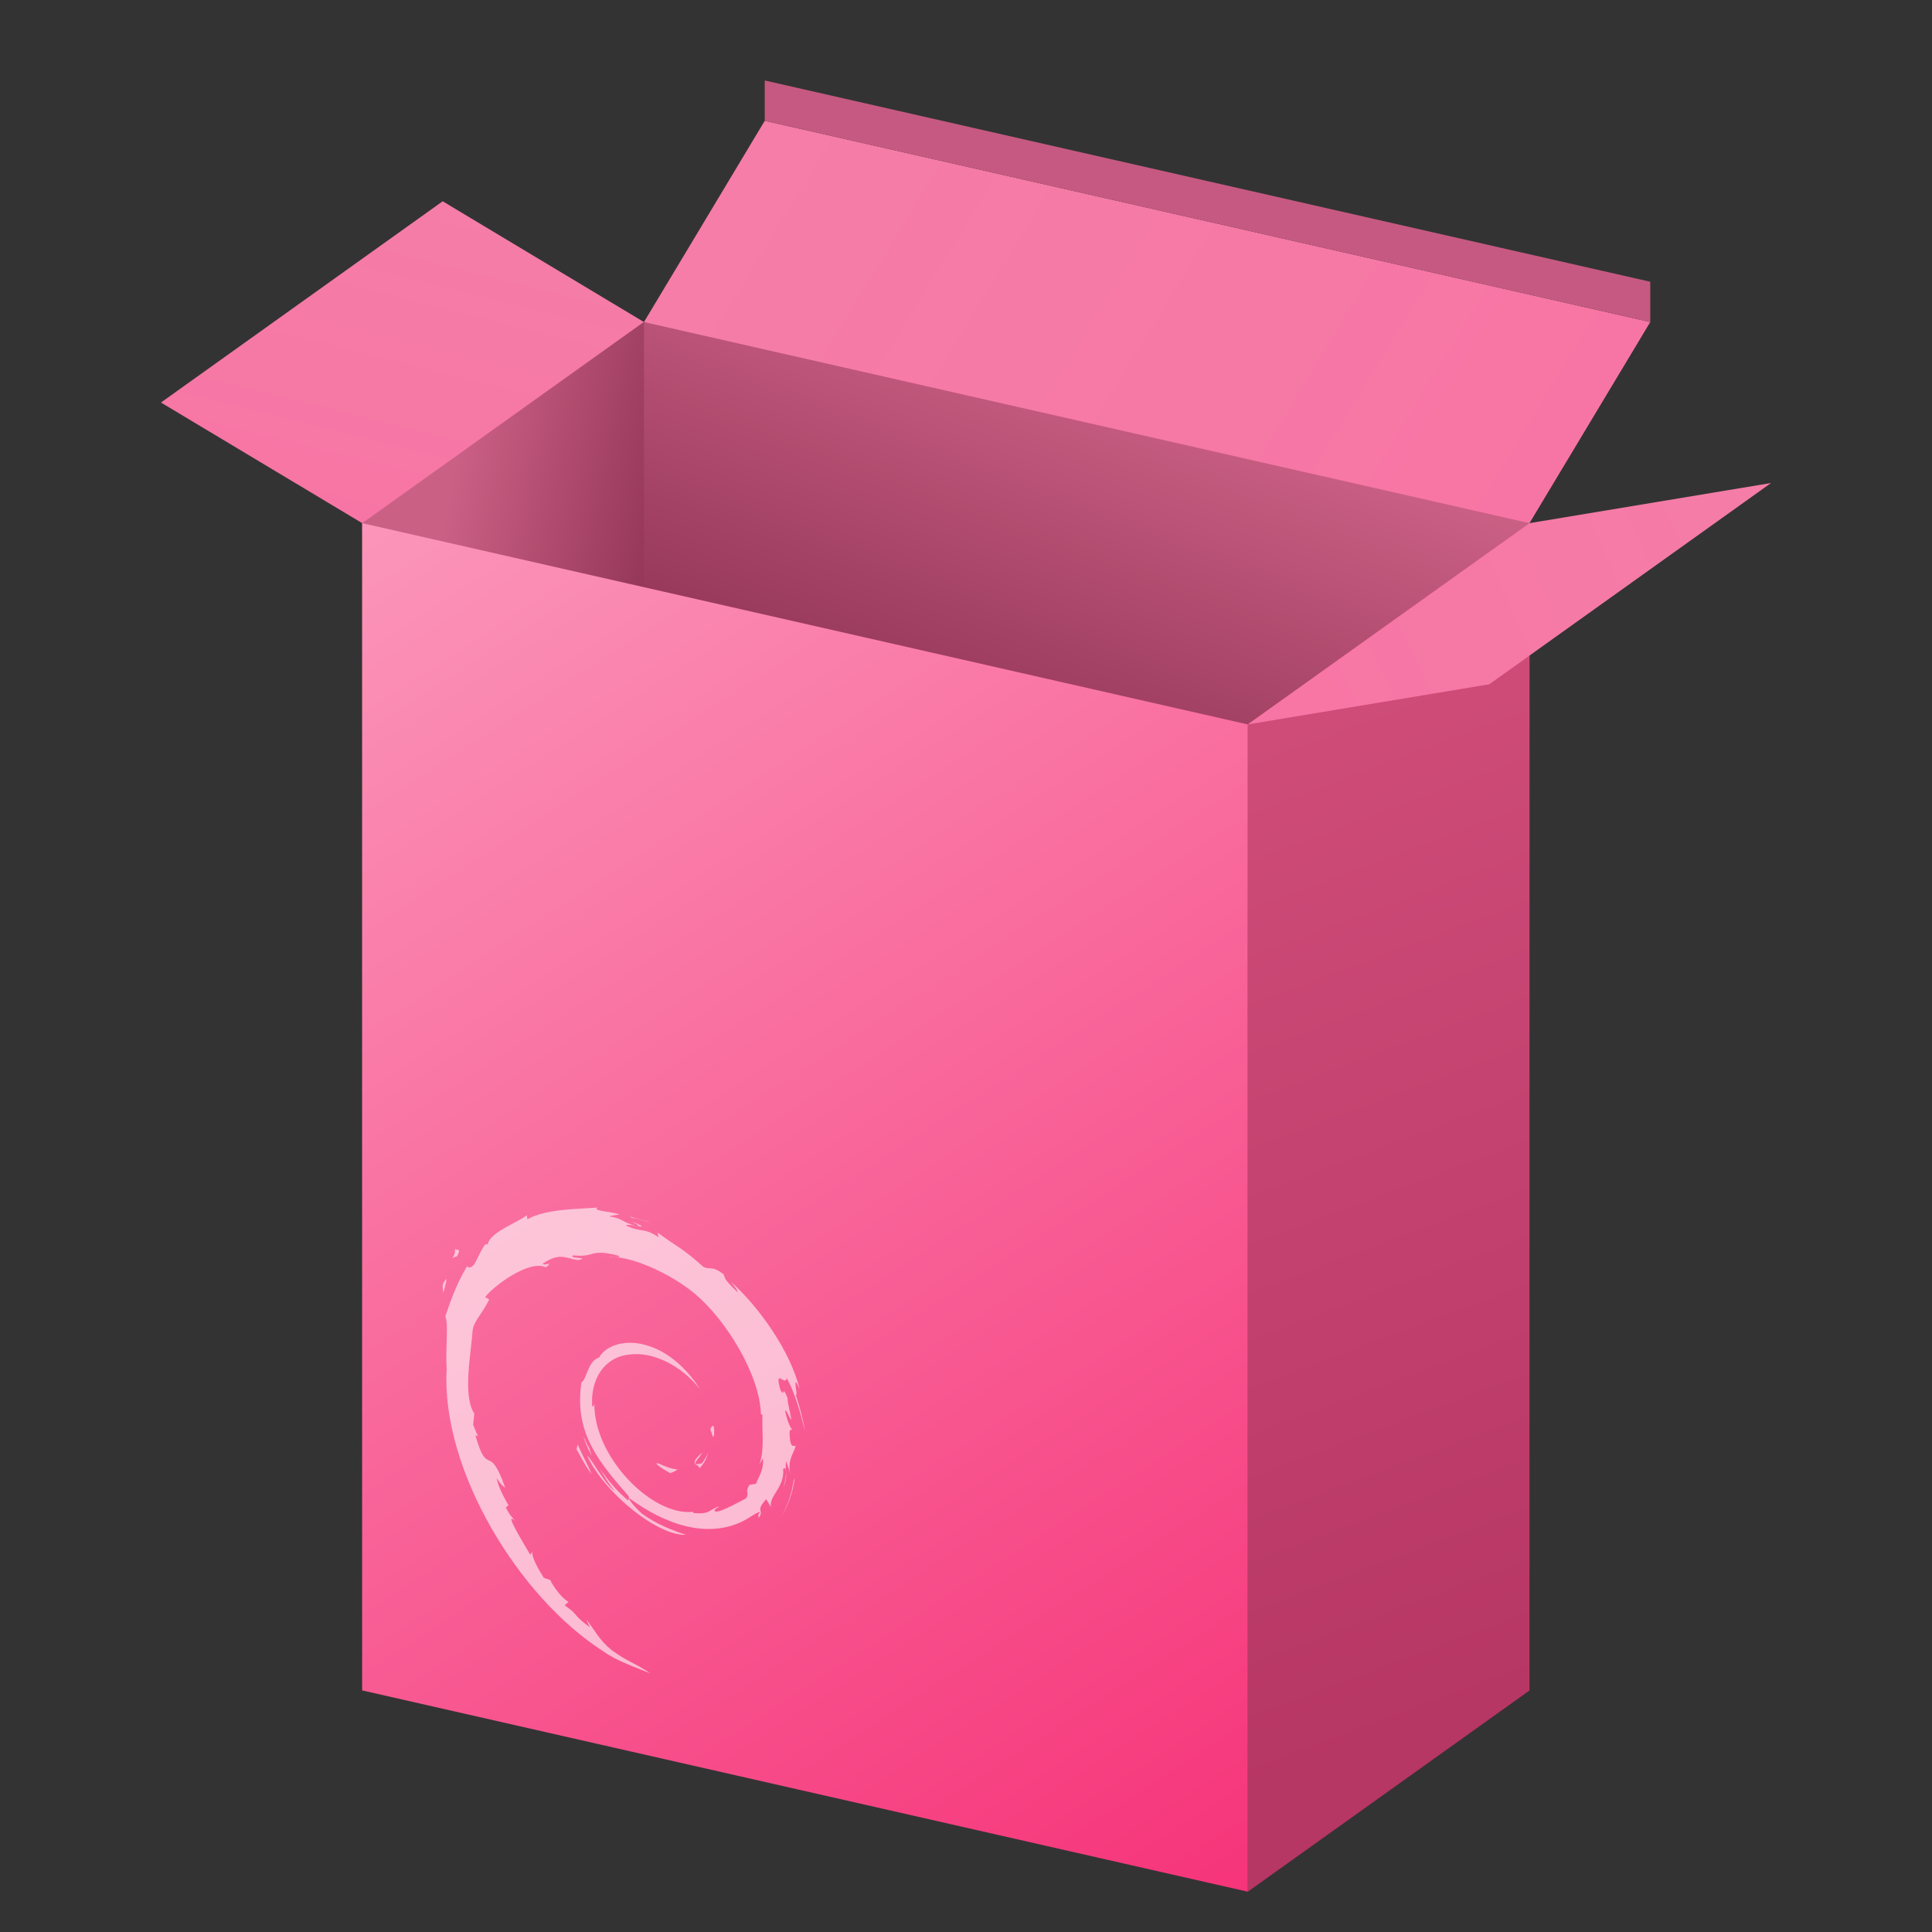 <?xml version="1.0" encoding="UTF-8" standalone="no"?>
<!-- Created with Inkscape (http://www.inkscape.org/) -->

<svg
   width="48"
   height="48"
   viewBox="0 0 12.7 12.7"
   version="1.1"
   id="svg884"
   inkscape:version="1.1.2 (0a00cf5339, 2022-02-04, custom)"
   sodipodi:docname="application-x-deb.svg"
   xmlns:inkscape="http://www.inkscape.org/namespaces/inkscape"
   xmlns:sodipodi="http://sodipodi.sourceforge.net/DTD/sodipodi-0.dtd"
   xmlns:xlink="http://www.w3.org/1999/xlink"
   xmlns="http://www.w3.org/2000/svg"
   xmlns:svg="http://www.w3.org/2000/svg">
  <rect x="0" y="0" width="12.7" height="12.7" fill="#333333" stroke="none"/>
  <sodipodi:namedview
     id="namedview886"
     pagecolor="#ffffff"
     bordercolor="#666666"
     borderopacity="1.0"
     inkscape:pageshadow="2"
     inkscape:pageopacity="0.0"
     inkscape:pagecheckerboard="0"
     inkscape:document-units="px"
     showgrid="false"
     units="px"
     inkscape:zoom="17.145833"
     inkscape:cx="23.970838"
     inkscape:cy="24"
     inkscape:window-width="1920"
     inkscape:window-height="1028"
     inkscape:window-x="0"
     inkscape:window-y="0"
     inkscape:window-maximized="1"
     inkscape:current-layer="svg884" />
  <defs
     id="defs881">
    <linearGradient
       inkscape:collect="always"
       id="linearGradient40996">
      <stop
         style="stop-color:#f57da7;stop-opacity:1"
         offset="0"
         id="stop40992" />
      <stop
         style="stop-color:#f775a4;stop-opacity:1"
         offset="1"
         id="stop40994" />
    </linearGradient>
    <linearGradient
       inkscape:collect="always"
       id="linearGradient26892">
      <stop
         style="stop-color:#cb6085;stop-opacity:1"
         offset="0"
         id="stop26888" />
      <stop
         style="stop-color:#832949;stop-opacity:1"
         offset="1"
         id="stop26890" />
    </linearGradient>
    <linearGradient
       inkscape:collect="always"
       id="linearGradient56461">
      <stop
         style="stop-color:#fb95b9;stop-opacity:1"
         offset="0"
         id="stop56457-9" />
      <stop
         style="stop-color:#f63479;stop-opacity:1"
         offset="1"
         id="stop56459-1" />
    </linearGradient>
    <linearGradient
       inkscape:collect="always"
       id="linearGradient70845">
      <stop
         style="stop-color:#d04d79;stop-opacity:1"
         offset="0"
         id="stop70841-7" />
      <stop
         style="stop-color:#b63664;stop-opacity:1"
         offset="1"
         id="stop70843-0" />
    </linearGradient>
    <linearGradient
       inkscape:collect="always"
       xlink:href="#linearGradient26892"
       id="linearGradient3169"
       x1="-8.698"
       y1="5.502"
       x2="-6.876"
       y2="5.866"
       gradientUnits="userSpaceOnUse"
       gradientTransform="translate(11.079,0.584)" />
    <linearGradient
       inkscape:collect="always"
       xlink:href="#linearGradient26892"
       id="linearGradient3915"
       x1="-1.025"
       y1="2.856"
       x2="-2.262"
       y2="6.107"
       gradientUnits="userSpaceOnUse"
       gradientTransform="translate(11.079,0.584)" />
    <linearGradient
       inkscape:collect="always"
       xlink:href="#linearGradient70845"
       id="linearGradient4193"
       x1="-3.671"
       y1="4.179"
       x2="-1.29"
       y2="10.529"
       gradientUnits="userSpaceOnUse"
       gradientTransform="translate(11.344,0.584)" />
    <linearGradient
       inkscape:collect="always"
       xlink:href="#linearGradient40996"
       id="linearGradient4395"
       x1="-8.169"
       y1="0.739"
       x2="-8.698"
       y2="2.856"
       gradientUnits="userSpaceOnUse"
       gradientTransform="translate(11.079,0.584)" />
    <linearGradient
       inkscape:collect="always"
       xlink:href="#linearGradient40996"
       id="linearGradient4749"
       x1="-0.231"
       y1="2.591"
       x2="-3.671"
       y2="4.179"
       gradientUnits="userSpaceOnUse"
       gradientTransform="translate(11.873,0.584)" />
    <linearGradient
       inkscape:collect="always"
       xlink:href="#linearGradient56461"
       id="linearGradient4951"
       x1="-8.698"
       y1="2.856"
       x2="-2.877"
       y2="11.852"
       gradientUnits="userSpaceOnUse"
       gradientTransform="translate(11.079,0.584)" />
    <linearGradient
       inkscape:collect="always"
       xlink:href="#linearGradient40996"
       id="linearGradient5955"
       x1="-5.787"
       y1="-0.055"
       x2="-1.025"
       y2="2.856"
       gradientUnits="userSpaceOnUse"
       gradientTransform="translate(11.079,0.584)" />
  </defs>
  <path
     id="rect1310"
     style="fill:url(#linearGradient5955);fill-opacity:1;stroke-width:0.265;stroke-linejoin:round"
     d="M 5.027,0.794 10.848,2.117 10.054,3.439 6.35,3.704 4.233,2.117 Z"
     sodipodi:nodetypes="cccccc" />
  <path
     id="rect1727"
     style="fill:url(#linearGradient4395);fill-opacity:1;stroke-width:0.265;stroke-linejoin:round"
     d="M 1.058,2.646 2.91,1.323 4.233,2.117 3.44,3.439 2.381,3.439 Z"
     sodipodi:nodetypes="cccccc" />
  <path
     d="m 2.381,3.439 1.852,-1.323 1.588,7.673 -1.588,10e-7 -1.852,1.323 z"
     style="fill:url(#linearGradient3169);fill-opacity:1;stroke-width:0.07;stroke-linejoin:round"
     id="path2897"
     sodipodi:nodetypes="cccccc" />
  <path
     d="M 4.233,2.117 10.054,3.439 V 11.112 L 8.202,12.435 4.233,9.789 Z"
     style="fill:url(#linearGradient3915);fill-opacity:1;stroke-width:0.07;stroke-linejoin:round"
     id="path3818"
     sodipodi:nodetypes="cccccc" />
  <path
     id="rect2751"
     style="fill:url(#linearGradient4193);fill-opacity:1;stroke-width:0.265;stroke-linejoin:round"
     d="M 8.202,4.762 10.054,3.439 v 7.673 l -1.852,1.323 z"
     sodipodi:nodetypes="ccccc" />
  <path
     d="M 8.202,4.762 10.054,3.439 11.642,3.175 9.79,4.498 Z"
     style="fill:url(#linearGradient4749);fill-opacity:1;stroke-width:0.07;stroke-linejoin:round"
     id="path1888"
     sodipodi:nodetypes="ccccc" />
  <path
     d="M 5.027,0.529 10.848,1.852 10.848,2.117 5.027,0.794 Z"
     style="fill:#c65981;fill-opacity:1;stroke-width:0.07"
     id="path5763"
     sodipodi:nodetypes="ccccc" />
  <path
     id="rect969"
     style="fill:url(#linearGradient4951);fill-opacity:1;stroke-width:0.265;stroke-linejoin:round"
     d="M 2.381,3.439 8.202,4.762 v 7.673 L 2.381,11.112 Z"
     sodipodi:nodetypes="ccccc" />
  <path
     id="path2"
     style="opacity:0.6;fill:#ffffff;stroke-width:0.012"
     d="m 4.274,8.035 c -0.046,-0.013 -0.092,-0.027 -0.137,-0.038 l 0.02,0.01 c 0.033,-8.67e-5 0.082,0.023 0.117,0.028 z M 4.073,7.983 C 3.999,7.96 3.895,7.961 3.927,7.938 3.805,7.948 3.589,7.945 3.467,8.015 l -0.004,-0.027 c -0.056,0.047 -0.243,0.111 -0.257,0.192 l -0.015,-0.002 c -0.029,0.038 -0.048,0.087 -0.071,0.129 -0.038,0.051 -0.056,0.005 -0.05,0.017 -0.074,0.124 -0.111,0.237 -0.143,0.33 0.023,0.042 5.542e-4,0.205 0.009,0.345 -0.037,0.662 0.474,1.503 1.033,1.858 0.082,0.059 0.204,0.102 0.307,0.143 C 4.154,10.92 4.138,10.931 4.019,10.846 3.933,10.774 3.915,10.721 3.854,10.646 l 0.024,0.051 c -0.119,-0.086 -0.069,-0.078 -0.166,-0.144 l 0.026,-0.024 C 3.698,10.513 3.635,10.427 3.617,10.386 l -0.042,-0.014 c -0.051,-0.081 -0.078,-0.136 -0.076,-0.171 l -0.014,0.019 C 3.47,10.189 3.298,9.918 3.387,9.999 3.371,9.978 3.349,9.96 3.325,9.909 l 0.018,-0.014 c -0.043,-0.071 -0.079,-0.154 -0.076,-0.177 0.023,0.039 0.039,0.051 0.054,0.062 C 3.213,9.471 3.207,9.723 3.125,9.435 l 0.017,0.005 c -0.013,-0.025 -0.021,-0.05 -0.032,-0.075 l 0.008,-0.072 C 3.04,9.174 3.096,8.902 3.107,8.745 3.115,8.683 3.172,8.634 3.216,8.541 l -0.027,-0.014 c 0.051,-0.07 0.289,-0.25 0.4,-0.196 0.054,-0.048 -0.011,-0.004 -0.021,-0.025 0.118,-0.079 0.155,-0.03 0.234,-0.023 0.086,-0.02 -0.073,-0.007 -0.033,-0.031 0.148,0.016 0.105,-0.048 0.298,0.003 0.02,0.019 -0.047,7.072e-4 -0.064,0.01 C 4.126,8.249 4.393,8.36 4.566,8.503 4.768,8.671 4.993,9.031 5.002,9.295 l 0.01,0.006 c -0.005,0.102 0.016,0.23 -0.021,0.327 l 0.025,-0.043 2.39e-5,8.4e-6 c 0.003,0.081 -0.023,0.11 -0.047,0.169 l -0.042,0.006 c -0.035,0.055 0.003,0.044 -0.022,0.089 -0.054,0.028 -0.165,0.091 -0.2,0.087 -0.026,-0.01 0.017,-0.024 0.023,-0.034 -0.073,0.023 -0.058,0.054 -0.169,0.044 l -0.003,-0.008 c -0.274,0.029 -0.654,-0.365 -0.649,-0.711 -0.003,0.021 -0.008,0.014 -0.014,0.02 C 3.879,9.063 3.976,8.918 4.14,8.904 4.299,8.883 4.487,8.984 4.601,9.132 4.538,9.027 4.413,8.894 4.265,8.848 4.12,8.798 3.984,8.841 3.938,8.924 c -0.074,0.02 -0.083,0.15 -0.116,0.163 -0.044,0.305 0.082,0.489 0.295,0.73 0.033,0.035 0.009,0.029 0.014,0.048 C 4.061,9.807 3.996,9.733 3.943,9.653 3.971,9.704 4.002,9.755 4.041,9.801 3.974,9.755 3.885,9.583 3.859,9.568 3.974,9.816 4.325,10.098 4.509,10.089 4.424,10.061 4.316,10.02 4.22,9.95 4.18,9.915 4.126,9.852 4.135,9.847 4.386,10.032 4.646,10.104 4.863,10.009 c 0.055,-0.023 0.116,-0.074 0.133,-0.069 -0.026,0.03 0.004,0.021 -0.016,0.048 0.055,-0.069 -0.024,-0.045 0.057,-0.133 l 0.03,0.052 c -0.011,-0.078 0.092,-0.13 0.081,-0.25 0.024,-0.027 0.026,0.048 0.001,0.121 0.035,-0.078 0.009,-0.102 0.018,-0.174 0.01,0.029 0.022,0.06 0.029,0.089 -0.023,-0.096 0.023,-0.14 0.034,-0.187 -0.011,-0.009 -0.035,0.026 -0.04,-0.08 7.714e-4,-0.045 0.013,-0.019 0.017,-0.029 -0.009,-0.008 -0.032,-0.051 -0.046,-0.123 0.01,-0.012 0.027,0.05 0.041,0.058 -0.009,-0.056 -0.024,-0.102 -0.025,-0.142 -0.041,-0.1 -0.014,0.006 -0.047,-0.054 -0.043,-0.151 0.036,-0.018 0.041,-0.078 0.066,0.119 0.103,0.28 0.12,0.348 C 5.279,9.328 5.257,9.248 5.231,9.169 5.251,9.184 5.199,9.004 5.257,9.132 5.195,8.881 4.992,8.594 4.805,8.426 c 0.023,0.029 0.052,0.066 0.041,0.066 C 4.753,8.403 4.769,8.404 4.756,8.376 4.68,8.318 4.675,8.349 4.625,8.329 4.482,8.201 4.455,8.199 4.323,8.103 l 0.006,0.03 C 4.234,8.067 4.219,8.105 4.116,8.056 4.11,8.049 4.149,8.051 4.181,8.058 4.09,8.036 4.094,8.008 4.004,7.996 4.026,7.989 4.05,7.987 4.073,7.983 Z m 0.074,0.044 c 0.026,0.014 0.057,0.029 0.052,0.034 0.029,0.004 0.035,7.07e-4 -0.052,-0.034 z m 0.052,0.034 -0.019,-0.003 0.017,0.005 z M 2.991,8.202 c -2.57e-5,0.002 1.086e-4,0.003 3.516e-4,0.004 -9.96e-5,-0.001 -2.031e-4,-0.003 -3.516e-4,-0.004 z m 3.516e-4,0.004 c 0.005,0.07 -0.052,0.074 0.013,0.052 0.034,-0.064 -0.009,-0.031 -0.013,-0.052 z m -0.055,0.201 c -0.043,0.039 -0.02,0.059 -0.024,0.094 0.015,-0.042 0.018,-0.069 0.024,-0.094 z M 4.687,9.373 c -0.006,-0.002 -0.014,0.011 -0.018,0.026 0.009,0.008 0.016,0.068 0.025,0.036 0.003,-0.043 -0.001,-0.06 -0.007,-0.062 z m 0.537,0.344 c -7.7e-6,5.72e-5 -1.22e-5,1.195e-4 -2.39e-5,1.775e-4 l 7.2e-5,-1.595e-4 z m -2.39e-5,1.775e-4 -0.007,0.015 C 5.204,9.822 5.175,9.905 5.131,9.975 5.18,9.902 5.211,9.814 5.224,9.718 Z M 4.655,9.543 c -0.007,0.03 -0.024,0.052 -0.041,0.076 -0.092,0.024 -0.009,-0.037 -4.95e-5,-0.069 -0.099,0.088 -0.014,0.07 -0.017,0.103 0.029,-0.03 0.051,-0.066 0.058,-0.109 z M 4.455,9.66 C 4.415,9.656 4.374,9.641 4.334,9.622 4.284,9.605 4.343,9.651 4.407,9.684 4.425,9.677 4.441,9.669 4.455,9.66 Z M 3.835,9.441 c 0.011,0.044 0.033,0.086 0.054,0.128 l -0.015,-0.05 c -0.017,-0.025 -0.027,-0.052 -0.039,-0.078 z m -0.038,0.054 -0.007,0.032 c 0.032,0.056 0.058,0.112 0.099,0.162 C 3.86,9.62 3.838,9.588 3.797,9.495 Z" />
</svg>
